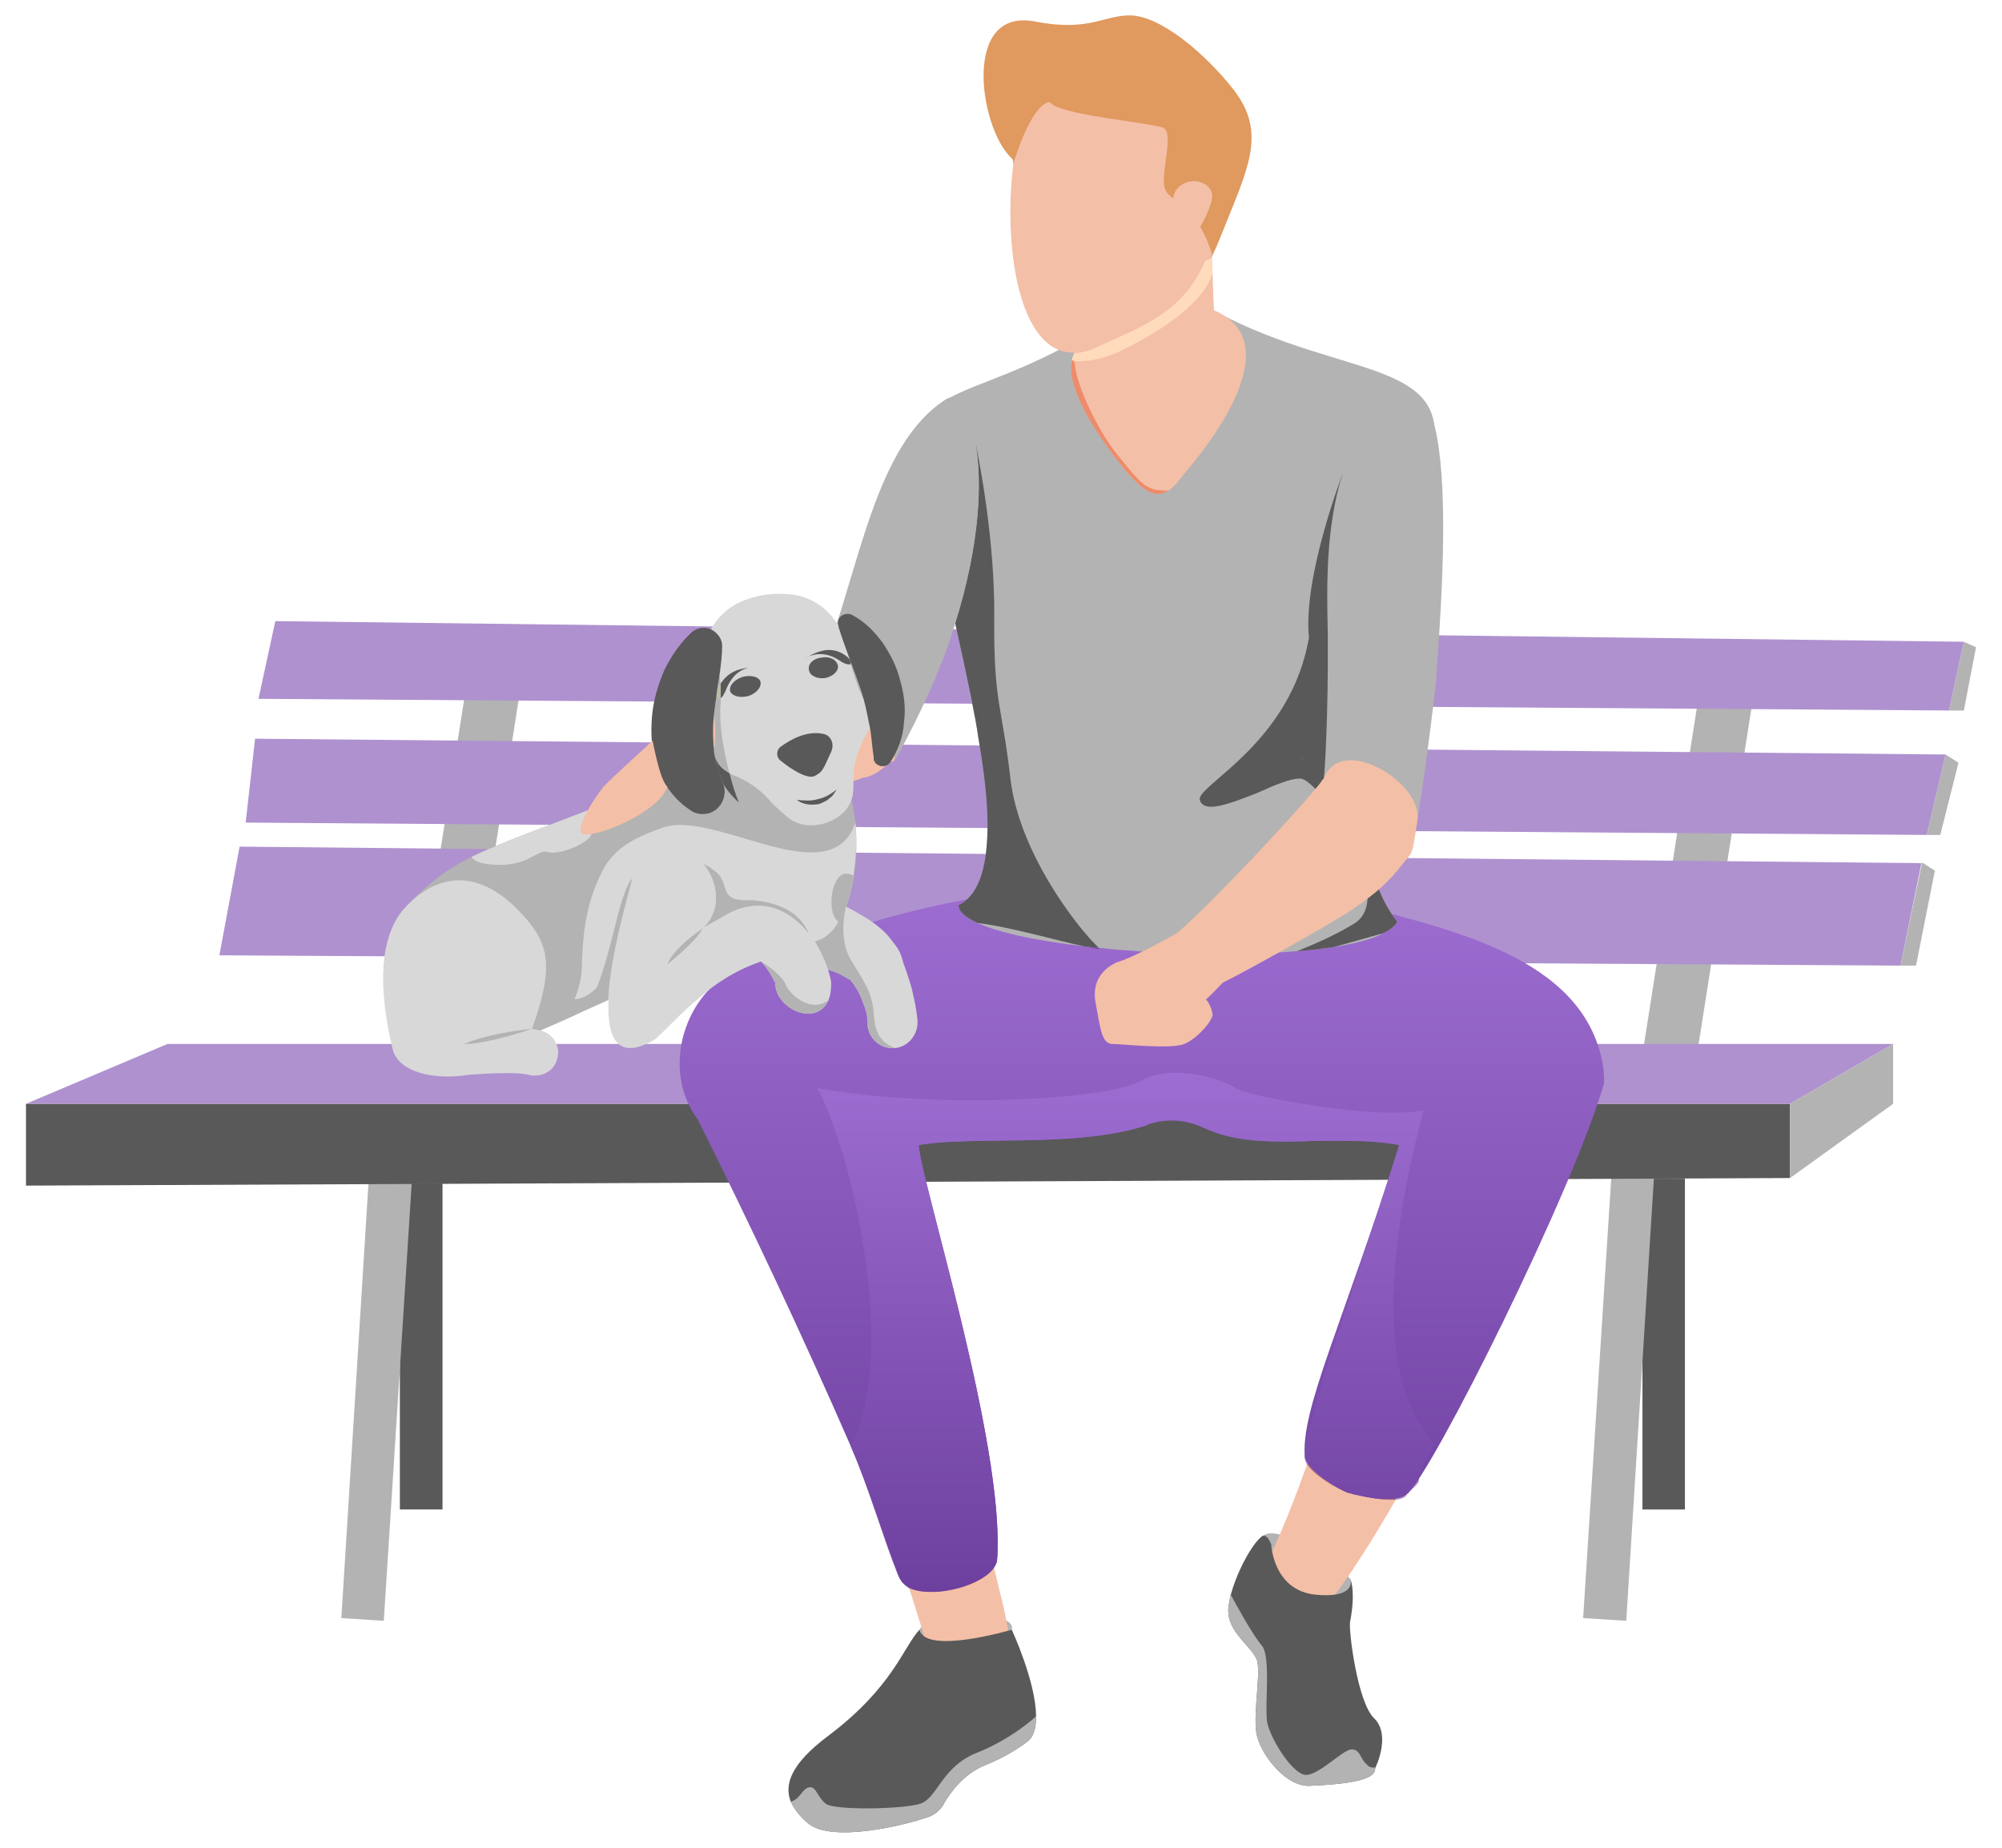 <svg width="65" height="60" viewBox="0 0 65 60" fill="none" xmlns="http://www.w3.org/2000/svg">
<path d="M53.327 49.014H54.705V37.159H53.327V49.014Z" fill="#B3B3B3"/>
<path d="M12.986 49.014H14.364V37.159H12.986V49.014Z" fill="#B3B3B3"/>
<path d="M14.364 49.014H12.986V38.432H14.364V49.014Z" fill="#595959"/>
<path d="M12.461 52.631L11.083 52.542L12.045 37.115L13.445 37.204L12.461 52.631Z" fill="#B3B3B3"/>
<path d="M54.705 49.015H53.327V38.276H54.705V49.015Z" fill="#595959"/>
<path d="M52.801 52.631L51.401 52.542L52.386 37.115L53.764 37.204L52.801 52.631Z" fill="#B3B3B3"/>
<path d="M15.042 34.168L13.314 33.878L15.305 21.219L17.033 21.487L15.042 34.168Z" fill="#B3B3B3"/>
<path d="M54.88 35.618L53.152 35.351L55.142 22.669L56.871 22.96L54.88 35.618Z" fill="#B3B3B3"/>
<path d="M7.123 31.02L7.779 27.492L62.384 28.028L61.705 31.355L7.123 31.02Z" fill="#AF91CF"/>
<path d="M7.976 26.711L8.282 23.987L63.171 24.5L62.559 27.112L7.976 26.711Z" fill="#AF91CF"/>
<path d="M8.392 22.692L8.939 20.169L63.762 20.839L63.281 23.071L8.392 22.692Z" fill="#AF91CF"/>
<path d="M0.844 38.499V35.842H58.118V38.253L0.844 38.499Z" fill="#595959"/>
<path d="M0.844 35.842H58.118L61.465 33.899H5.438L0.844 35.842Z" fill="#AF91CF"/>
<path d="M58.118 35.842V38.253L61.465 35.842V33.899L58.118 35.842Z" fill="#B3B3B3"/>
<path d="M63.762 20.839L64.156 21.017L63.762 23.072H63.281L63.762 20.839Z" fill="#B3B3B3"/>
<path d="M63.171 24.5L63.587 24.768L62.996 27.112H62.559L63.171 24.5Z" fill="#B3B3B3"/>
<path d="M62.406 28.005L62.821 28.273L62.209 31.354H61.705L62.406 28.005Z" fill="#B3B3B3"/>
<path d="M40.988 49.885C41.535 49.371 43.745 51.09 43.854 51.291C43.92 51.448 43.745 52.028 43.198 51.983C42.104 51.894 39.872 50.912 40.988 49.885Z" fill="#B3B3B3"/>
<path d="M47.354 44.795C47.026 45.465 46.72 46.09 46.37 46.737C46.042 47.385 45.692 48.032 45.342 48.657C44.62 49.907 43.854 51.158 42.913 52.363C42.52 52.877 41.776 52.944 41.273 52.542C40.835 52.185 40.726 51.559 40.988 51.068V51.024C41.579 49.885 42.06 48.612 42.52 47.318C42.738 46.67 42.935 46.023 43.132 45.353C43.329 44.706 43.526 44.036 43.679 43.411C43.964 42.339 45.035 41.691 46.086 41.959C47.136 42.25 47.77 43.344 47.486 44.415C47.464 44.527 47.42 44.661 47.354 44.772V44.795Z" fill="#F4BFA7"/>
<path d="M29.853 52.921C29.853 52.921 29.94 52.586 31.253 52.497C32.566 52.43 32.916 52.653 32.85 52.921C32.784 53.167 31.756 53.97 31.756 53.97L29.612 53.546L29.853 52.921Z" fill="#B3B3B3"/>
<path d="M31.844 49.416C32.084 50.175 32.281 50.889 32.456 51.671C32.566 52.05 32.631 52.43 32.719 52.854C32.784 53.256 32.85 53.658 32.85 54.238C32.85 54.975 32.259 55.578 31.537 55.578C30.859 55.578 30.312 55.042 30.247 54.35V54.238C30.225 54.082 30.159 53.725 30.072 53.412C30.006 53.1 29.897 52.765 29.787 52.43C29.59 51.76 29.35 51.046 29.087 50.398C28.803 49.617 29.175 48.746 29.919 48.456C30.684 48.166 31.516 48.545 31.822 49.304L31.844 49.416Z" fill="#F4BFA7"/>
<path d="M39.675 7.577C38.822 9.721 38.122 10.279 36.066 10.279C34.009 10.279 34.381 6.707 32.784 5.077C31.778 4.027 31.253 0.232 33.616 0.701C35.344 1.036 35.825 0.5 36.678 0.5C37.663 0.5 39.129 1.728 40.069 2.934C41.141 4.34 40.507 5.479 39.675 7.577Z" fill="#E0995E"/>
<path d="M52.08 35.172C51.095 38.632 46.501 47.831 45.692 48.5C45.298 48.88 44.16 48.567 43.876 48.5C43.548 48.433 42.498 47.808 42.367 47.339C42.213 45.777 43.592 43.031 45.429 37.181C44.489 37.002 43.526 37.025 42.607 37.047C41.36 37.092 40.157 37.114 39.085 36.623C38.516 36.355 37.86 36.31 37.269 36.511L37.247 36.534C34.95 37.293 31.669 36.868 29.831 37.181C29.853 38.208 32.675 47.049 32.369 50.688C32.216 51.514 29.787 52.095 29.262 51.336L29.197 51.224C28.65 49.862 28.234 48.366 27.622 46.96C26.046 43.343 24.318 39.682 22.655 36.355C21.452 34.725 22.24 32.403 23.684 31.622C26.418 30.416 31.756 28.563 35.563 28.965C36.591 29.077 37.51 29.345 38.232 29.858C39.566 28.742 41.666 28.385 43.745 29.3C47.004 30.171 51.401 31.041 52.036 34.547C52.08 34.77 52.08 34.971 52.08 35.172Z" fill="url(#paint0_linear_2002_11356)"/>
<path d="M44.226 23.496C44.226 23.496 43.745 27.872 45.363 29.926C45.298 30.06 45.145 30.194 44.904 30.305C44.554 30.506 43.985 30.64 43.307 30.752C42.957 30.796 42.541 30.863 42.104 30.886C38.669 31.176 33.484 30.774 31.734 29.97C31.362 29.792 31.122 29.613 31.122 29.39C32.653 28.653 31.887 24.768 31.756 23.898C31.647 23.027 30.268 16.753 30.093 15.972C29.918 15.258 29.853 14.722 29.896 14.297C30.05 12.11 32.894 13.114 37.816 9.073C42.191 12.31 46.589 11.373 46.589 14.097C46.589 14.342 46.239 15.749 45.801 17.401C45.101 19.968 44.226 23.161 44.226 23.496Z" fill="#B3B3B3"/>
<path d="M42.235 24.724L42.279 24.634C42.322 24.545 42.257 24.679 42.235 24.724Z" fill="#F4BFA7"/>
<path d="M38.516 15.302C38.319 15.547 38.144 15.793 37.947 15.927H37.925C37.597 16.15 37.203 16.083 36.503 15.235C35.738 14.275 34.622 12.69 34.797 11.707C34.863 11.417 35.016 11.171 35.3 11.037L35.322 11.015L35.388 10.993C35.453 10.97 35.475 10.479 35.475 9.832C35.475 8.582 35.388 6.728 35.388 6.728C35.388 6.728 38.997 5.367 39.26 6.103L39.347 8.381L39.369 8.894L39.413 10.077C41.557 10.97 39.938 13.627 38.516 15.302Z" fill="#F4BFA7"/>
<path d="M29.503 51.559C29.415 51.514 29.328 51.425 29.262 51.336C29.328 51.425 29.415 51.492 29.503 51.559ZM29.197 51.224L29.153 51.157C28.606 49.773 28.234 48.367 27.622 46.96C28.234 48.367 28.65 49.84 29.197 51.224ZM45.298 48.701C45.32 48.701 45.32 48.679 45.32 48.657C45.473 48.634 45.604 48.59 45.692 48.501C45.648 48.634 45.495 48.679 45.298 48.701ZM45.735 48.456C45.823 48.389 45.932 48.233 46.064 48.054C46.064 48.143 46.064 48.166 45.735 48.456ZM42.432 47.54C42.388 47.474 42.366 47.407 42.366 47.34C42.388 47.407 42.41 47.451 42.454 47.518C42.432 47.518 42.432 47.518 42.432 47.54Z" fill="#AF91CF"/>
<path d="M45.145 48.702C44.795 48.702 44.357 48.612 44.073 48.545C44.335 48.612 44.707 48.679 45.035 48.679C45.145 48.679 45.232 48.679 45.32 48.657C45.32 48.679 45.32 48.702 45.298 48.702C45.254 48.702 45.211 48.702 45.145 48.702ZM43.767 48.479C43.417 48.345 42.673 47.92 42.432 47.541C42.432 47.519 42.432 47.519 42.454 47.519C42.695 47.898 43.417 48.345 43.767 48.479Z" fill="#AE6F6A"/>
<path d="M30.247 51.693C29.962 51.693 29.7 51.649 29.503 51.559C29.7 51.649 29.941 51.693 30.225 51.693C30.816 51.693 31.516 51.492 31.953 51.202C31.516 51.515 30.837 51.693 30.247 51.693Z" fill="#AE6F6A"/>
<path d="M30.225 51.693C29.941 51.693 29.7 51.648 29.503 51.559C29.415 51.492 29.328 51.425 29.262 51.336L29.197 51.224C28.65 49.84 28.234 48.366 27.622 46.96C29.218 43.924 27.578 37.136 26.528 35.328C28.103 35.618 29.919 35.73 31.603 35.73C34.228 35.73 36.504 35.44 37.072 35.083C37.379 34.904 37.772 34.837 38.166 34.837C38.976 34.837 39.829 35.127 40.113 35.328C40.485 35.574 43.482 36.132 45.254 36.132C45.648 36.132 45.976 36.109 46.217 36.042C45.736 37.918 44.095 44.325 46.589 46.871C46.064 47.741 46.064 47.942 46.064 48.054C45.932 48.233 45.823 48.389 45.736 48.456C45.736 48.478 45.714 48.5 45.692 48.5C45.604 48.59 45.473 48.634 45.32 48.657C45.232 48.679 45.145 48.679 45.035 48.679C44.707 48.679 44.335 48.612 44.073 48.545C44.007 48.545 43.92 48.523 43.876 48.5C43.854 48.5 43.81 48.478 43.767 48.478C43.417 48.344 42.695 47.898 42.454 47.518C42.41 47.451 42.388 47.406 42.367 47.339C42.367 47.317 42.367 47.295 42.367 47.273C42.476 45.866 43.592 43.031 45.429 37.181C44.795 37.069 44.182 37.047 43.548 37.047C43.242 37.047 42.935 37.047 42.607 37.047C42.301 37.069 41.995 37.069 41.71 37.069C40.77 37.069 39.894 37.002 39.085 36.623C38.757 36.467 38.407 36.377 38.057 36.377C37.794 36.377 37.532 36.422 37.269 36.511L37.247 36.534C34.95 37.293 31.669 36.869 29.831 37.181C29.853 38.163 32.391 46.156 32.391 50.086C32.391 50.309 32.391 50.51 32.369 50.688C32.325 50.867 32.172 51.045 31.953 51.202C31.516 51.492 30.816 51.693 30.225 51.693Z" fill="url(#paint1_linear_2002_11356)"/>
<path d="M42.104 30.886C42.738 30.64 43.416 30.328 43.963 29.993C45.407 29.122 42.891 25.371 42.235 25.282C42.213 25.282 42.191 25.282 42.191 25.282C41.885 25.282 41.36 25.505 40.813 25.751C40.244 25.974 39.675 26.197 39.325 26.197C39.129 26.197 38.997 26.13 38.953 25.974C38.844 25.505 41.907 24.143 42.498 20.705C42.301 18.718 43.591 15.392 43.591 15.392L45.801 17.401C45.517 18.45 45.21 19.589 44.926 20.616C44.685 21.576 44.445 22.402 44.335 22.938C44.27 23.228 44.226 23.429 44.226 23.496C44.226 23.496 44.16 24.099 44.16 24.947C44.16 26.421 44.335 28.631 45.363 29.926C45.298 30.06 45.145 30.194 44.904 30.305L43.307 30.752C42.957 30.797 42.541 30.863 42.104 30.886ZM42.301 24.612C42.301 24.612 42.257 24.701 42.235 24.724L42.279 24.634C42.301 24.612 42.301 24.612 42.301 24.612Z" fill="#595959"/>
<path d="M42.235 24.723C42.257 24.701 42.301 24.612 42.301 24.612C42.301 24.612 42.301 24.612 42.279 24.634L42.235 24.723Z" fill="#AE8372"/>
<path d="M45.101 13.002C42.848 14.855 43.088 18.941 43.11 20.638C43.132 23.272 43.001 25.259 42.979 25.282L42.891 25.371C43.92 25.706 45.013 26.822 45.932 27.112C46.195 25.751 46.589 22.536 46.632 22.044C46.698 20.616 47.639 10.948 45.101 13.002Z" fill="#B3B3B3"/>
<path d="M38.232 30.283C37.882 31.042 38.91 32.314 39.697 31.912C40.551 31.488 43.22 29.992 43.854 29.568C45.014 28.787 45.254 28.407 45.779 27.76C45.91 27.559 45.91 27.269 46.02 26.643C46.217 25.438 43.548 23.786 42.979 25.282C42.235 26.264 39.216 29.457 38.232 30.283Z" fill="#F4BFA7"/>
<path d="M35.65 30.819C35.585 30.819 35.41 30.774 35.191 30.73C35.344 30.752 35.519 30.774 35.672 30.774C35.694 30.797 35.694 30.819 35.65 30.819Z" fill="url(#paint2_linear_2002_11356)"/>
<path d="M35.672 30.774C35.519 30.774 35.344 30.752 35.191 30.729C34.359 30.551 32.719 30.082 31.734 29.97C31.362 29.791 31.122 29.613 31.122 29.39C31.865 29.032 32.062 27.938 32.062 26.8C32.062 25.594 31.822 24.344 31.756 23.897C31.712 23.496 31.384 21.888 31.012 20.236C31.843 17.602 31.887 15.592 31.669 14.364C31.8 14.967 32.303 17.579 32.281 20.035C32.259 22.848 32.522 22.826 32.806 25.282C33.09 27.738 35.059 30.216 35.672 30.774Z" fill="#595959"/>
<path d="M22.196 25.617C22.196 25.617 24.209 25.505 25.543 25.349C25.871 25.304 26.178 25.349 26.484 25.371C26.987 25.438 27.49 25.483 27.993 25.259C28.518 25.215 28.912 24.657 29.022 24.724C29.35 23.429 30.247 22.558 28.518 21.509C27.928 21.33 27.271 21.553 26.681 21.643C25.937 21.754 22.218 23.34 21.19 24.054C20.446 24.567 21.43 26.108 22.196 25.617Z" fill="#F4BFA7"/>
<path d="M35.059 11.73C34.972 11.73 34.906 11.73 34.841 11.707C34.819 11.707 34.819 11.707 34.797 11.707C34.819 11.618 34.841 11.529 34.885 11.462C35.103 11.462 35.366 11.395 35.628 11.261C37.203 10.546 38.428 10.1 39.129 8.47L39.347 8.381L39.369 8.894H39.347C39.347 8.894 39.216 10.055 36.241 11.462C35.825 11.64 35.366 11.73 35.059 11.73Z" fill="#FFDBBB"/>
<path d="M30.728 12.957C31.406 12.511 32.653 15.413 30.837 20.794C30.225 22.602 29.109 24.634 29.021 24.723C29.24 24.366 27.928 22.022 26.681 21.642C27.906 18.517 28.387 14.431 30.728 12.957Z" fill="#B3B3B3"/>
<path d="M39.544 6.93C39.041 9.877 37.619 10.368 35.628 11.261C33.266 12.355 32.566 8.537 32.872 5.568C33.069 3.581 34.535 1.639 36.657 2.018C38.801 2.42 40.069 3.983 39.544 6.93Z" fill="#F4BFA7"/>
<path d="M32.894 5.344C32.894 5.344 33.462 3.357 34.097 3.313C34.294 3.715 37.16 3.96 37.75 4.139C38.122 4.273 37.728 5.478 37.794 5.992C37.816 6.193 37.925 6.349 38.1 6.438C39.019 6.974 39.347 8.247 39.347 8.247C39.347 8.247 41.316 3.223 38.713 2.241C36.132 1.281 32.763 1.549 32.894 5.344Z" fill="#E0995E"/>
<path d="M39.085 7.153C38.844 7.666 38.407 7.979 38.144 7.845C37.882 7.711 38.276 7.198 38.122 6.662C37.947 6.104 38.582 5.724 39.063 5.947C39.544 6.193 39.347 6.617 39.085 7.153Z" fill="#F4BFA7"/>
<path d="M39.697 31.913C39.697 31.913 38.407 33.297 37.904 33.386C37.379 33.498 35.519 31.488 36.285 31.243C37.072 30.975 38.232 30.283 38.232 30.283L39.697 31.913Z" fill="#F4BFA7"/>
<path d="M37.597 16.039C37.335 16.039 36.985 15.816 36.503 15.235C35.782 14.342 34.775 12.913 34.775 11.931C34.775 11.841 34.797 11.774 34.797 11.707C34.819 11.707 34.819 11.707 34.841 11.707C34.863 11.73 34.906 11.774 34.906 11.886C34.972 12.601 35.716 14.052 36.175 14.632C36.657 15.235 37.029 15.726 37.335 15.838C37.51 15.927 37.728 15.927 37.838 15.927C37.882 15.927 37.925 15.927 37.925 15.927C37.838 15.994 37.728 16.039 37.597 16.039Z" fill="#ED8B6A"/>
<path d="M33.638 55.734C33.638 56.091 33.572 56.381 33.375 56.538C33.091 56.761 32.631 57.051 32.041 57.297C31.45 57.52 31.012 57.967 30.684 58.502C30.575 58.726 30.4 58.904 30.159 58.994C29.416 59.261 26.987 59.864 26.221 59.194C25.981 58.994 25.784 58.748 25.674 58.502C25.456 57.944 25.674 57.275 26.9 56.359C29 54.774 29.328 53.479 29.853 52.921C30.05 53.747 32.85 52.921 32.85 52.921C32.85 52.921 33.638 54.618 33.638 55.734Z" fill="#595959"/>
<path d="M33.638 55.734C33.638 56.092 33.572 56.382 33.375 56.538C33.09 56.761 32.631 57.052 32.041 57.297C31.45 57.52 31.012 57.967 30.684 58.503C30.575 58.726 30.4 58.905 30.159 58.994C29.415 59.262 26.987 59.865 26.221 59.195C25.981 58.994 25.784 58.748 25.674 58.503C25.762 58.48 25.828 58.436 25.849 58.413C26.024 58.279 26.112 58.034 26.309 58.034C26.506 58.034 26.549 58.369 26.812 58.57C27.074 58.793 29.35 58.748 29.875 58.57C30.422 58.413 30.575 57.364 31.712 56.918C32.85 56.471 33.638 55.734 33.638 55.734Z" fill="#B3B3B3"/>
<path d="M44.663 57.387L44.62 57.543C44.467 57.833 43.592 57.945 42.498 57.989C41.732 58.012 40.901 56.94 40.791 56.27C40.682 55.578 40.966 54.194 40.791 53.859C40.529 53.346 39.763 52.921 39.894 52.118C39.916 51.984 39.938 51.872 39.96 51.783C40.135 51.158 40.397 50.689 40.397 50.689C40.594 50.309 40.813 50.019 40.922 49.93C41.119 49.706 41.273 50.153 41.273 50.153C41.273 50.153 41.338 51.649 42.716 51.783C43.898 51.894 43.876 51.425 43.854 51.292C43.876 51.381 44.007 51.76 43.832 52.676C43.788 52.966 44.073 55.288 44.62 55.801C45.057 56.226 44.838 57.007 44.663 57.387Z" fill="#595959"/>
<path d="M44.663 57.386L44.62 57.542C44.467 57.833 43.592 57.944 42.498 57.989C41.732 58.011 40.901 56.94 40.791 56.27C40.682 55.578 40.966 54.193 40.791 53.858C40.529 53.345 39.763 52.921 39.894 52.117C39.916 51.983 39.938 51.871 39.96 51.782C40.135 52.117 40.682 53.099 40.966 53.434C41.273 53.769 41.054 55.399 41.141 55.913C41.229 56.426 41.929 57.565 42.366 57.632C42.804 57.676 43.57 56.828 43.876 56.806C44.182 56.806 44.138 57.096 44.379 57.297C44.467 57.408 44.598 57.408 44.663 57.386Z" fill="#B3B3B3"/>
<path d="M29.065 34.033C28.606 34.078 28.212 33.743 28.168 33.297V33.163C28.168 33.051 28.125 32.783 28.037 32.605C27.971 32.404 27.884 32.203 27.775 32.046L27.687 31.913L27.621 31.846V31.823L27.49 31.756C27.381 31.689 27.228 31.6 27.031 31.533C26.659 31.399 26.2 31.31 25.762 31.243H25.74C25.302 31.198 24.799 31.153 24.384 31.176C23.618 31.22 22.962 30.618 22.918 29.814C22.896 29.055 23.487 28.385 24.252 28.34C24.406 28.34 24.537 28.363 24.668 28.407H24.734C25.302 28.586 25.806 28.742 26.331 28.943C26.856 29.144 27.381 29.367 27.906 29.68C28.19 29.836 28.453 30.015 28.737 30.283C28.868 30.417 29 30.595 29.131 30.774L29.218 30.93L29.262 31.042C29.284 31.109 29.306 31.176 29.328 31.265C29.437 31.555 29.525 31.823 29.612 32.136C29.678 32.448 29.744 32.694 29.787 33.096V33.118C29.831 33.565 29.503 33.989 29.065 34.033Z" fill="#D8D8D8"/>
<path d="M25.018 30.26C24.843 30.171 21.824 31.533 19.549 32.56C19.09 32.761 18.674 32.962 18.324 33.118C17.755 33.364 17.339 33.565 17.099 33.631C17.099 33.631 15.72 33.587 14.583 33.14C13.948 32.872 13.402 32.515 13.183 31.957C12.702 30.64 12.155 30.082 14.277 28.452C14.561 28.229 14.911 28.028 15.305 27.827C16.464 27.268 18.04 26.733 19.549 26.13C20.949 25.594 22.305 24.969 23.202 24.232C24.559 23.786 27.228 23.786 27.643 25.974C27.709 26.219 27.731 26.465 27.775 26.71C27.971 28.965 27.184 31.622 25.018 30.26Z" fill="#B3B3B3"/>
<path d="M28.212 23.697C27.906 24.21 27.687 24.768 27.709 25.371C27.709 25.594 27.709 25.818 27.643 25.974C27.403 26.711 26.221 27.09 25.565 26.532C25.303 26.309 25.084 26.108 24.931 25.929C24.624 25.594 24.253 25.349 23.815 25.17C23.421 25.014 23.159 24.724 23.202 24.233C23.268 23.362 23.115 22.737 22.962 22.223C22.743 21.665 22.809 21.062 23.027 20.549C23.268 20.035 23.706 19.633 24.274 19.455C24.712 19.298 25.237 19.232 25.828 19.321C26.572 19.455 27.184 20.013 27.403 20.75C27.556 21.263 27.753 22.245 28.125 22.848C28.365 23.25 28.343 23.496 28.212 23.697Z" fill="#D8D8D8"/>
<path d="M25.368 24.232C25.674 24.009 26.2 23.719 26.724 23.83C26.987 23.875 27.096 24.165 26.987 24.411C26.703 25.036 26.703 25.058 26.462 25.192C26.221 25.326 25.674 24.969 25.346 24.701C25.193 24.589 25.193 24.344 25.368 24.232Z" fill="#595959"/>
<path d="M25.871 25.974C26.112 25.996 26.331 26.018 26.549 25.951C26.768 25.907 26.965 25.795 27.162 25.639C27.096 25.75 27.031 25.862 26.921 25.929C26.834 26.018 26.703 26.063 26.593 26.108C26.331 26.152 26.068 26.13 25.871 25.974Z" fill="#595959"/>
<path d="M27.206 21.62C27.228 21.799 27.031 21.977 26.768 22.022C26.506 22.044 26.287 21.933 26.265 21.754C26.221 21.553 26.418 21.374 26.681 21.352C26.943 21.307 27.162 21.419 27.206 21.62Z" fill="#595959"/>
<path d="M24.69 22.134C24.734 22.312 24.559 22.513 24.296 22.603C24.012 22.67 23.771 22.603 23.706 22.446C23.662 22.268 23.837 22.067 24.121 21.977C24.384 21.91 24.646 21.977 24.69 22.134Z" fill="#595959"/>
<path d="M27.665 19.968C28.081 20.191 28.387 20.504 28.65 20.861C28.89 21.218 29.109 21.62 29.218 22.067C29.35 22.513 29.415 22.982 29.35 23.451C29.328 23.92 29.153 24.366 28.912 24.746C28.825 24.88 28.628 24.924 28.497 24.835C28.409 24.791 28.365 24.701 28.365 24.612V24.567C28.3 24.165 28.3 23.831 28.212 23.473C28.146 23.138 28.081 22.803 27.971 22.469C27.753 21.799 27.468 21.129 27.228 20.37V20.325C27.162 20.169 27.25 19.991 27.425 19.946C27.512 19.924 27.578 19.924 27.665 19.968Z" fill="#595959"/>
<path d="M23.99 26.063C23.793 25.884 23.618 25.684 23.487 25.46L23.421 25.282C23.312 24.991 23.246 24.746 23.202 24.478C23.202 24.389 23.202 24.322 23.202 24.232C23.159 24.657 23.355 24.924 23.684 25.103C23.771 25.46 23.881 25.795 23.99 26.063Z" fill="#595959"/>
<path d="M23.684 25.103C23.356 24.924 23.159 24.656 23.202 24.232C23.202 24.076 23.224 23.942 23.224 23.808C23.224 23.607 23.202 23.406 23.18 23.227C23.202 22.959 23.246 22.647 23.29 22.357C23.312 22.2 23.334 22.066 23.356 21.91C23.377 22.022 23.377 22.111 23.399 22.2C23.246 22.446 23.268 22.692 23.356 22.692C23.377 22.692 23.377 22.692 23.399 22.669C23.399 22.714 23.399 22.781 23.399 22.826C23.334 23.495 23.487 24.366 23.684 25.103Z" fill="#B3B3B3"/>
<path d="M23.443 21.151C23.421 21.553 23.355 21.977 23.29 22.357C23.246 22.736 23.18 23.116 23.159 23.451C23.137 23.786 23.159 24.098 23.18 24.411C23.224 24.701 23.312 24.947 23.421 25.282L23.487 25.46C23.618 25.84 23.421 26.264 23.049 26.398C22.83 26.465 22.59 26.442 22.415 26.309C21.933 25.996 21.561 25.505 21.343 24.947C21.146 24.389 21.124 23.808 21.168 23.272C21.212 22.736 21.365 22.245 21.561 21.776C21.78 21.33 22.043 20.928 22.437 20.549C22.677 20.325 23.049 20.325 23.29 20.593C23.399 20.705 23.465 20.883 23.443 21.04V21.151Z" fill="#595959"/>
<path d="M23.399 22.669C23.399 22.513 23.399 22.357 23.399 22.201C23.531 21.977 23.793 21.732 24.296 21.687C24.099 21.732 23.771 21.866 23.552 22.446C23.487 22.58 23.443 22.647 23.399 22.669Z" fill="#595959"/>
<path d="M23.355 22.692C23.268 22.692 23.246 22.447 23.399 22.201C23.399 22.358 23.399 22.514 23.399 22.67C23.377 22.692 23.377 22.692 23.355 22.692Z" fill="#BFBCA1"/>
<path d="M27.621 21.553C27.621 21.509 27.6 21.464 27.6 21.442C27.6 21.442 27.6 21.442 27.6 21.464C27.6 21.464 27.621 21.486 27.621 21.509C27.621 21.531 27.621 21.553 27.621 21.553Z" fill="#595959"/>
<path d="M27.556 21.575C27.512 21.575 27.425 21.553 27.315 21.486C27.031 21.285 26.812 21.24 26.615 21.24C26.462 21.24 26.353 21.285 26.265 21.307C26.506 21.173 26.724 21.106 26.921 21.106C27.206 21.106 27.403 21.24 27.534 21.352C27.556 21.374 27.578 21.397 27.6 21.441C27.6 21.464 27.622 21.508 27.622 21.553C27.622 21.575 27.6 21.575 27.556 21.575Z" fill="#595959"/>
<path d="M27.621 21.508C27.621 21.486 27.6 21.464 27.6 21.464C27.621 21.486 27.621 21.486 27.621 21.508Z" fill="#595959"/>
<path d="M26.134 21.397C26.134 21.397 26.177 21.352 26.265 21.308C26.221 21.352 26.177 21.374 26.134 21.397Z" fill="#B3B3B3"/>
<path d="M28.978 34.033C28.562 34.033 28.212 33.721 28.168 33.297V33.163V33.14C28.168 33.006 28.103 32.783 28.037 32.605C27.971 32.404 27.884 32.203 27.774 32.046L27.687 31.912L27.621 31.845V31.823L27.49 31.756C27.381 31.689 27.228 31.6 27.031 31.533C26.987 31.511 26.943 31.511 26.878 31.488C26.79 31.198 26.637 30.885 26.462 30.573C26.506 30.573 26.571 30.55 26.637 30.506C27.009 30.327 27.271 29.948 27.468 29.456C27.468 29.456 27.184 30.461 27.643 31.198C28.081 31.912 28.321 32.247 28.365 32.895C28.409 33.542 28.584 33.855 29.065 34.033C29.021 34.033 29 34.033 28.978 34.033Z" fill="#B3B3B3"/>
<path d="M26.637 30.506C26.878 30.394 27.075 30.193 27.228 29.925C27.315 29.791 27.403 29.635 27.468 29.456C27.271 29.948 27.009 30.327 26.637 30.506Z" fill="#595959"/>
<path d="M27.709 28.43C27.643 29.011 27.468 29.546 27.228 29.926C27.075 30.194 26.878 30.395 26.637 30.506C26.221 30.73 25.674 30.685 25.018 30.261C24.821 30.149 21.452 31.69 19.133 32.739C18.849 32.873 18.564 33.007 18.324 33.118C18.586 32.672 18.893 32.025 18.893 31.332C18.915 30.395 19.024 29.479 19.396 28.631C19.724 27.85 20.096 27.358 21.54 26.867C22.196 26.644 23.18 26.934 24.165 27.224C25.718 27.693 27.293 28.14 27.775 26.711C27.818 27.291 27.797 27.872 27.709 28.43Z" fill="#D8D8D8"/>
<path d="M17.536 33.453C17.471 33.431 17.383 33.431 17.274 33.408C18.04 31.265 17.821 30.551 16.771 29.501C16.618 29.345 16.333 29.077 15.983 28.898C16.093 28.921 18.39 29.412 18.127 32.069C18.193 32.314 18.39 32.448 18.63 32.448H18.652C18.543 32.694 18.433 32.917 18.324 33.118C18.565 33.006 18.849 32.873 19.133 32.739C19.265 32.694 19.396 32.627 19.549 32.56C19.09 32.761 18.674 32.962 18.324 33.118C18.018 33.252 17.755 33.364 17.536 33.453Z" fill="#B3B3B3"/>
<path d="M18.324 33.118C18.433 32.917 18.543 32.694 18.652 32.448C18.871 32.448 19.133 32.314 19.374 32.069C19.877 30.863 20.118 28.943 20.533 28.519C20.49 28.787 19.811 30.93 19.746 32.47C19.68 32.493 19.615 32.537 19.549 32.56C19.396 32.627 19.265 32.694 19.133 32.738C18.849 32.872 18.564 33.006 18.324 33.118ZM26.265 30.327C25.849 29.814 25.302 29.412 24.624 29.412C24.231 29.412 23.815 29.546 23.355 29.836C23.18 29.925 22.984 30.037 22.809 30.148C23.465 29.546 23.312 28.63 22.831 28.05C22.852 28.05 23.027 28.139 23.224 28.295C23.706 28.653 23.312 29.233 24.209 29.233C24.296 29.233 24.362 29.233 24.471 29.233C25.062 29.3 25.915 29.479 26.265 30.327Z" fill="#B3B3B3"/>
<path d="M26.462 30.573H26.44L26.637 30.506C26.571 30.55 26.506 30.573 26.462 30.573Z" fill="#B3B3B3"/>
<path d="M26.987 31.89C26.987 32.136 26.965 32.315 26.9 32.471C26.506 33.386 25.149 32.739 25.171 31.913C24.843 31.288 24.777 31.332 24.712 31.221C23.859 31.511 23.202 31.957 22.677 32.426C22.13 32.873 21.693 33.364 21.277 33.743C18.411 35.462 20.446 28.988 20.533 28.519C21.759 25.952 24.253 28.809 22.809 30.149C22.984 30.037 23.18 29.926 23.355 29.836C25.346 28.519 26.746 30.573 26.987 31.89Z" fill="#D8D8D8"/>
<path d="M21.671 31.31C21.846 30.796 22.809 30.149 22.809 30.149C22.809 30.149 22.721 30.462 21.671 31.31Z" fill="#B3B3B3"/>
<path d="M26.243 32.917C25.74 32.917 25.171 32.449 25.171 31.935V31.913C24.843 31.288 24.777 31.332 24.712 31.221C24.712 31.221 25.368 31.623 25.5 31.957C25.587 32.203 26.024 32.627 26.462 32.627C26.615 32.627 26.768 32.583 26.9 32.471C26.768 32.783 26.506 32.917 26.243 32.917Z" fill="#B3B3B3"/>
<path d="M17.602 33.475C17.514 33.453 17.405 33.431 17.274 33.408C18.039 31.265 17.821 30.55 16.77 29.501C16.289 29.01 14.823 27.76 13.205 29.412C12.242 30.394 12.308 32.225 12.745 34.056C12.92 34.815 14.08 35.083 15.195 34.904C16.005 34.837 16.902 34.815 17.164 34.904C17.252 34.926 17.317 34.926 17.383 34.926C17.689 34.926 17.996 34.725 18.083 34.413C18.214 34.011 17.996 33.609 17.602 33.475Z" fill="#D8D8D8"/>
<path d="M27.709 28.43C27.643 29.01 27.468 29.546 27.228 29.926C26.943 29.792 26.921 28.988 27.162 28.586C27.315 28.318 27.534 28.341 27.709 28.43Z" fill="#B3B3B3"/>
<path d="M19.199 27.068C19.199 27.336 18.192 27.782 17.799 27.671C17.427 27.537 17.121 28.251 15.764 28.05C15.502 28.006 15.37 27.916 15.305 27.827C16.464 27.269 18.039 26.733 19.549 26.13C20.271 26.331 19.199 26.867 19.199 27.068Z" fill="#D8D8D8"/>
<path d="M15.108 33.899C15.108 33.899 15.086 33.899 15.064 33.899C15.961 33.52 17.274 33.408 17.274 33.408C17.274 33.408 15.852 33.899 15.108 33.899Z" fill="#B3B3B3"/>
<path d="M21.19 24.054C21.19 24.054 19.811 25.304 19.593 25.549C19.396 25.795 18.871 26.532 18.849 26.978C18.827 27.425 21.343 26.487 21.671 25.549C21.43 25.371 21.19 24.054 21.19 24.054Z" fill="#F4BFA7"/>
<path d="M36.285 31.243C36.285 31.243 35.41 31.533 35.563 32.515C35.738 33.498 35.782 33.877 36.11 33.9C36.438 33.9 38.013 34.078 38.45 33.9C38.888 33.721 39.413 33.096 39.369 32.917C39.326 32.739 39.238 32.404 38.954 32.359C38.669 32.314 36.285 31.243 36.285 31.243Z" fill="#F4BFA7"/>
<defs>
<linearGradient id="paint0_linear_2002_11356" x1="37.073" y1="28.779" x2="37.073" y2="51.689" gradientUnits="userSpaceOnUse">
<stop stop-color="#9D6DD1"/>
<stop offset="1" stop-color="#6D3F9E"/>
</linearGradient>
<linearGradient id="paint1_linear_2002_11356" x1="36.558" y1="34.837" x2="36.558" y2="51.693" gradientUnits="userSpaceOnUse">
<stop stop-color="#9D6DD1"/>
<stop offset="1" stop-color="#6D3F9E"/>
</linearGradient>
<linearGradient id="paint2_linear_2002_11356" x1="35.439" y1="30.73" x2="35.439" y2="30.819" gradientUnits="userSpaceOnUse">
<stop stop-color="#9D6DD1"/>
<stop offset="1" stop-color="#6D3F9E"/>
</linearGradient>
</defs>
</svg>
